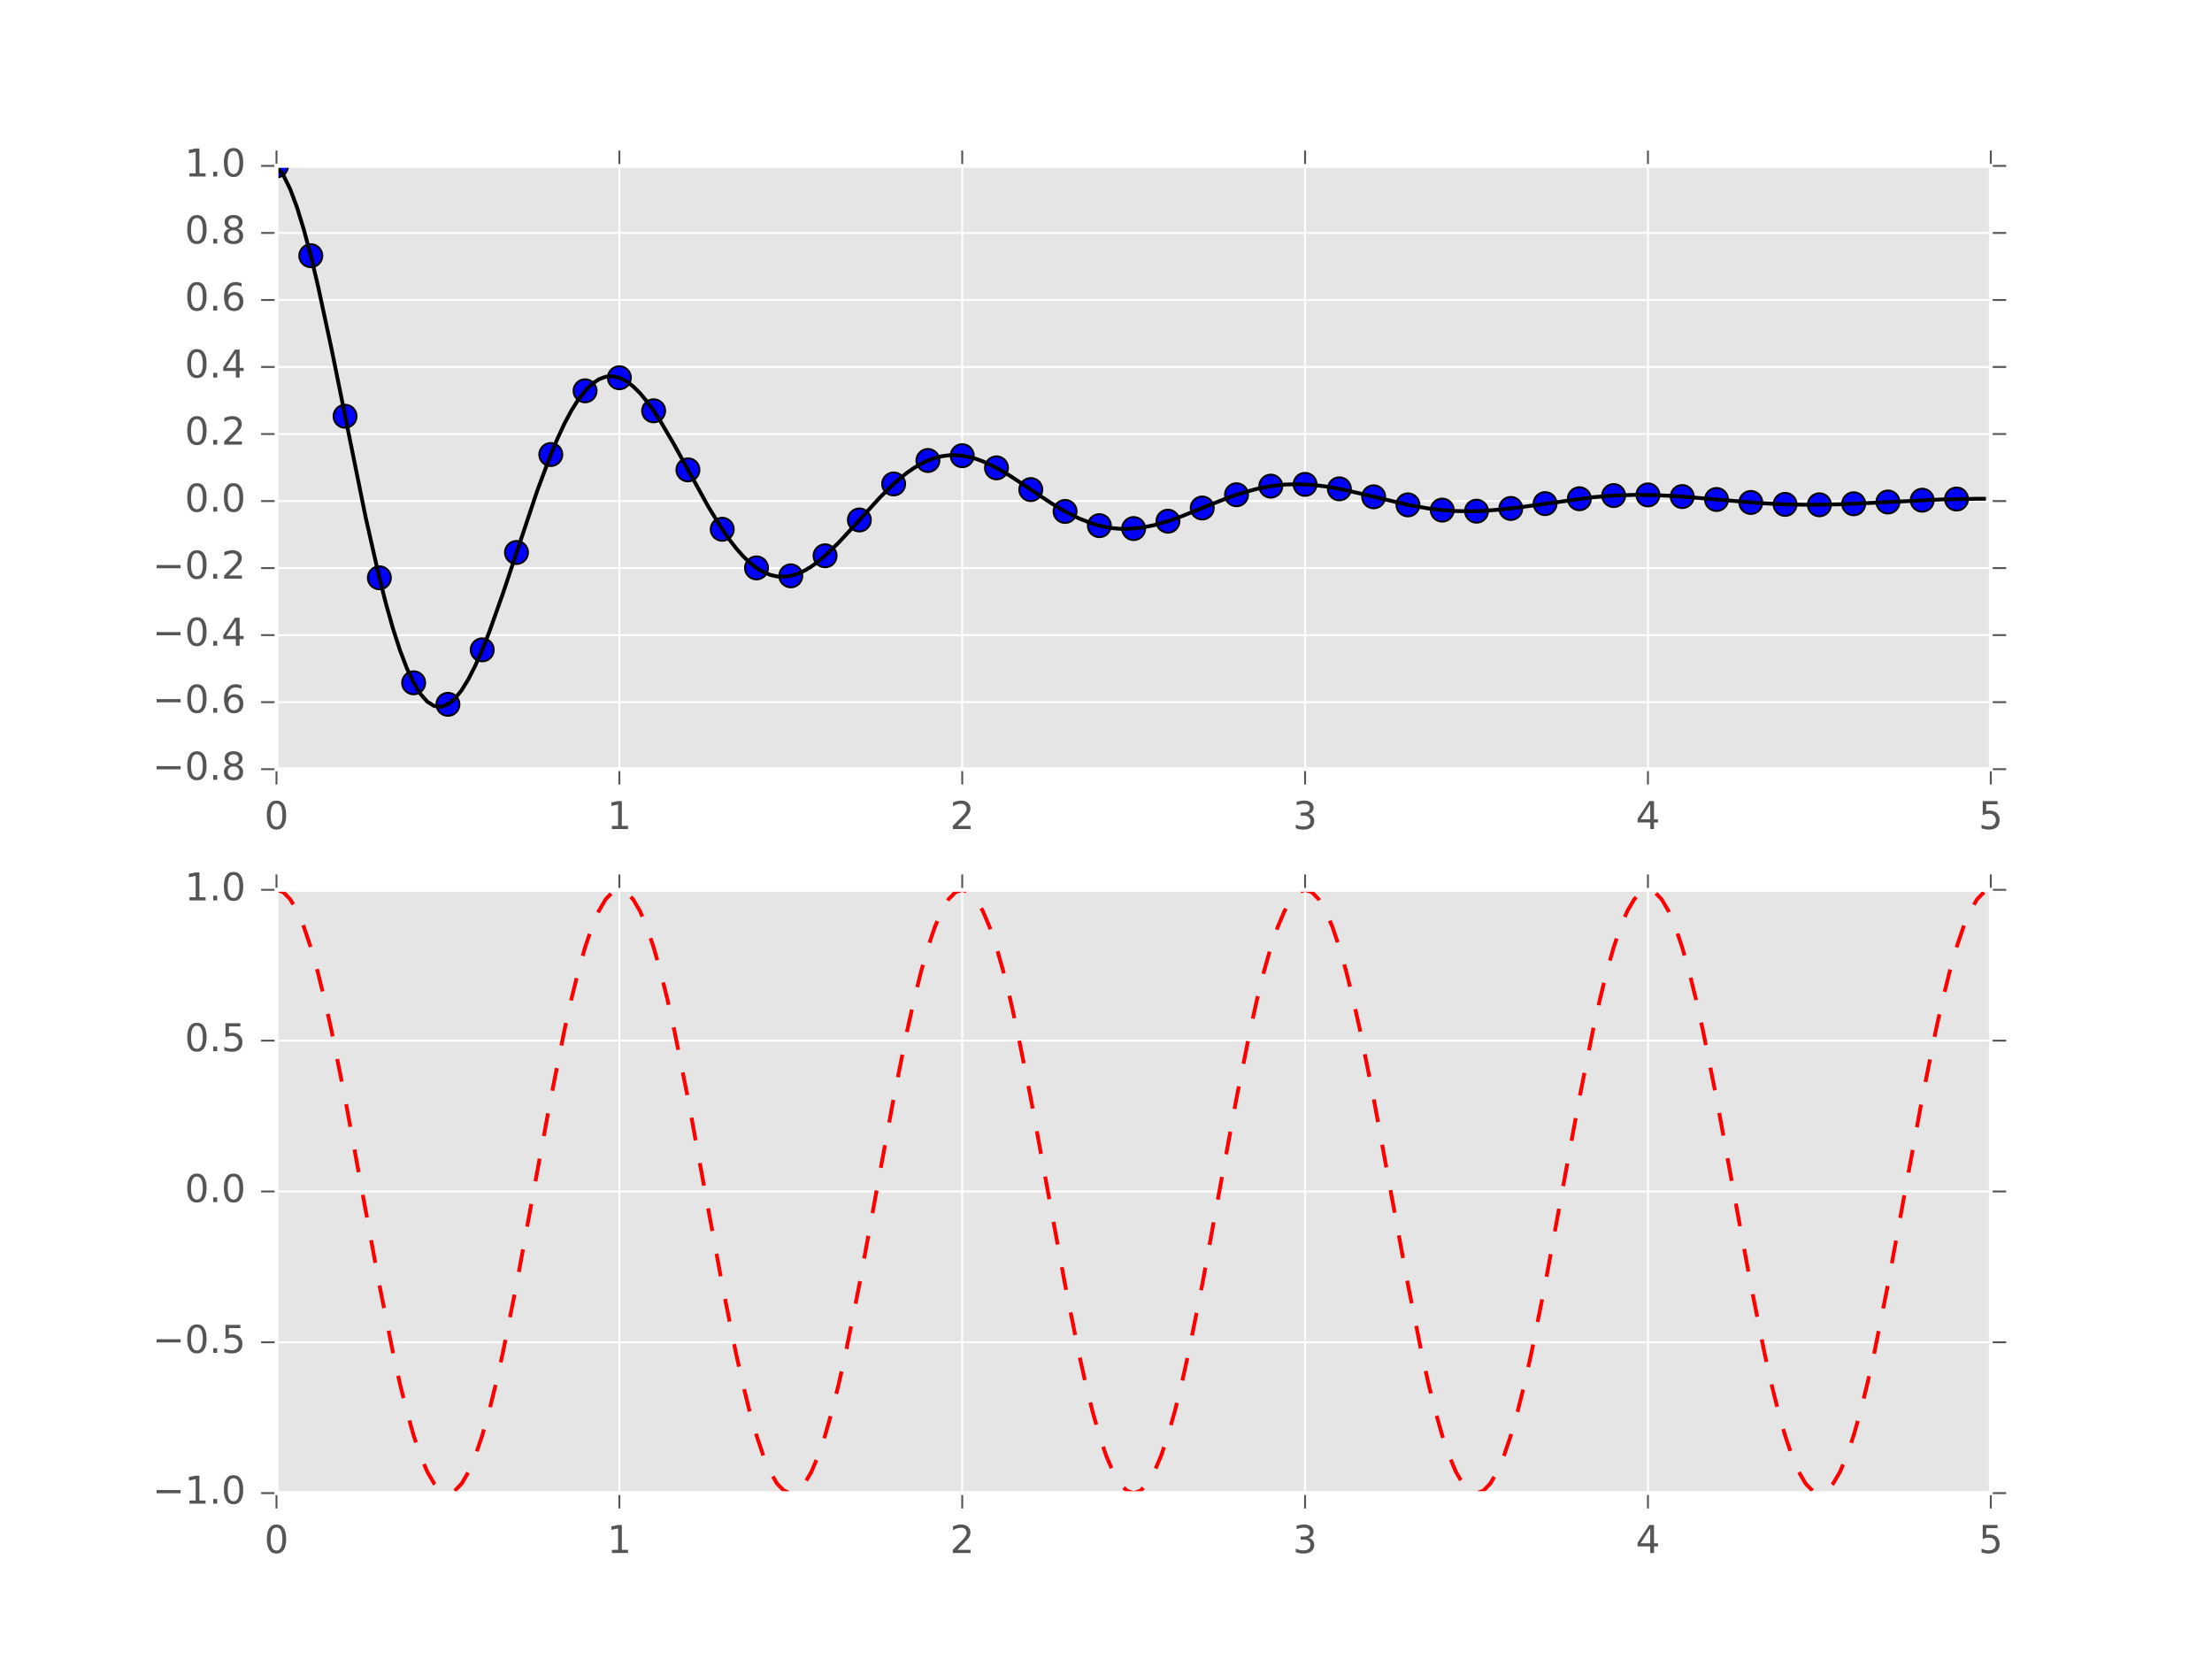 <?xml version="1.0" encoding="utf-8" standalone="no"?>
<!DOCTYPE svg PUBLIC "-//W3C//DTD SVG 1.1//EN"
  "http://www.w3.org/Graphics/SVG/1.1/DTD/svg11.dtd">
<!-- Created with matplotlib (http://matplotlib.org/) -->
<svg height="432pt" version="1.1" viewBox="0 0 576 432" width="576pt" xmlns="http://www.w3.org/2000/svg" xmlns:xlink="http://www.w3.org/1999/xlink">
 <defs>
  <style type="text/css">
*{stroke-linecap:butt;stroke-linejoin:round;stroke-miterlimit:100000;}
  </style>
 </defs>
 <g id="figure_1">
  <g id="patch_1">
   <path d="M 0 432 
L 576 432 
L 576 0 
L 0 0 
z
" style="fill:#ffffff;"/>
  </g>
  <g id="axes_1">
   <g id="patch_2">
    <path d="M 72 200.291 
L 518.4 200.291 
L 518.4 43.2 
L 72 43.2 
z
" style="fill:#e5e5e5;"/>
   </g>
   <g id="matplotlib.axis_1">
    <g id="xtick_1">
     <g id="line2d_1">
      <path clip-path="url(#p69bab437e4)" d="M 72 200.291 
L 72 43.2 
" style="fill:none;stroke:#ffffff;stroke-linecap:square;stroke-width:0.5;"/>
     </g>
     <g id="line2d_2">
      <defs>
       <path d="M 0 0 
L 0 4 
" id="m64e5030fc4" style="stroke:#555555;stroke-width:0.5;"/>
      </defs>
      <g>
       <use style="fill:#555555;stroke:#555555;stroke-width:0.5;" x="72.0" xlink:href="#m64e5030fc4" y="200.291"/>
      </g>
     </g>
     <g id="line2d_3">
      <defs>
       <path d="M 0 0 
L 0 -4 
" id="mebd5d28136" style="stroke:#555555;stroke-width:0.5;"/>
      </defs>
      <g>
       <use style="fill:#555555;stroke:#555555;stroke-width:0.5;" x="72.0" xlink:href="#mebd5d28136" y="43.2"/>
      </g>
     </g>
     <g id="text_1">
      <!-- 0 -->
      <defs>
       <path d="M 31.781 66.406 
Q 24.172 66.406 20.328 58.906 
Q 16.5 51.422 16.5 36.375 
Q 16.5 21.391 20.328 13.891 
Q 24.172 6.391 31.781 6.391 
Q 39.453 6.391 43.281 13.891 
Q 47.125 21.391 47.125 36.375 
Q 47.125 51.422 43.281 58.906 
Q 39.453 66.406 31.781 66.406 
M 31.781 74.219 
Q 44.047 74.219 50.516 64.516 
Q 56.984 54.828 56.984 36.375 
Q 56.984 17.969 50.516 8.266 
Q 44.047 -1.422 31.781 -1.422 
Q 19.531 -1.422 13.062 8.266 
Q 6.594 17.969 6.594 36.375 
Q 6.594 54.828 13.062 64.516 
Q 19.531 74.219 31.781 74.219 
" id="BitstreamVeraSans-Roman-30"/>
      </defs>
      <g style="fill:#555555;" transform="translate(68.819 215.889)scale(0.1 -0.1)">
       <use xlink:href="#BitstreamVeraSans-Roman-30"/>
      </g>
     </g>
    </g>
    <g id="xtick_2">
     <g id="line2d_4">
      <path clip-path="url(#p69bab437e4)" d="M 161.28 200.291 
L 161.28 43.2 
" style="fill:none;stroke:#ffffff;stroke-linecap:square;stroke-width:0.5;"/>
     </g>
     <g id="line2d_5">
      <g>
       <use style="fill:#555555;stroke:#555555;stroke-width:0.5;" x="161.28" xlink:href="#m64e5030fc4" y="200.291"/>
      </g>
     </g>
     <g id="line2d_6">
      <g>
       <use style="fill:#555555;stroke:#555555;stroke-width:0.5;" x="161.28" xlink:href="#mebd5d28136" y="43.2"/>
      </g>
     </g>
     <g id="text_2">
      <!-- 1 -->
      <defs>
       <path d="M 12.406 8.297 
L 28.516 8.297 
L 28.516 63.922 
L 10.984 60.406 
L 10.984 69.391 
L 28.422 72.906 
L 38.281 72.906 
L 38.281 8.297 
L 54.391 8.297 
L 54.391 0 
L 12.406 0 
z
" id="BitstreamVeraSans-Roman-31"/>
      </defs>
      <g style="fill:#555555;" transform="translate(158.099 215.889)scale(0.1 -0.1)">
       <use xlink:href="#BitstreamVeraSans-Roman-31"/>
      </g>
     </g>
    </g>
    <g id="xtick_3">
     <g id="line2d_7">
      <path clip-path="url(#p69bab437e4)" d="M 250.56 200.291 
L 250.56 43.2 
" style="fill:none;stroke:#ffffff;stroke-linecap:square;stroke-width:0.5;"/>
     </g>
     <g id="line2d_8">
      <g>
       <use style="fill:#555555;stroke:#555555;stroke-width:0.5;" x="250.56" xlink:href="#m64e5030fc4" y="200.291"/>
      </g>
     </g>
     <g id="line2d_9">
      <g>
       <use style="fill:#555555;stroke:#555555;stroke-width:0.5;" x="250.56" xlink:href="#mebd5d28136" y="43.2"/>
      </g>
     </g>
     <g id="text_3">
      <!-- 2 -->
      <defs>
       <path d="M 19.188 8.297 
L 53.609 8.297 
L 53.609 0 
L 7.328 0 
L 7.328 8.297 
Q 12.938 14.109 22.625 23.891 
Q 32.328 33.688 34.812 36.531 
Q 39.547 41.844 41.422 45.531 
Q 43.312 49.219 43.312 52.781 
Q 43.312 58.594 39.234 62.25 
Q 35.156 65.922 28.609 65.922 
Q 23.969 65.922 18.812 64.312 
Q 13.672 62.703 7.812 59.422 
L 7.812 69.391 
Q 13.766 71.781 18.938 73 
Q 24.125 74.219 28.422 74.219 
Q 39.75 74.219 46.484 68.547 
Q 53.219 62.891 53.219 53.422 
Q 53.219 48.922 51.531 44.891 
Q 49.859 40.875 45.406 35.406 
Q 44.188 33.984 37.641 27.219 
Q 31.109 20.453 19.188 8.297 
" id="BitstreamVeraSans-Roman-32"/>
      </defs>
      <g style="fill:#555555;" transform="translate(247.379 215.889)scale(0.1 -0.1)">
       <use xlink:href="#BitstreamVeraSans-Roman-32"/>
      </g>
     </g>
    </g>
    <g id="xtick_4">
     <g id="line2d_10">
      <path clip-path="url(#p69bab437e4)" d="M 339.84 200.291 
L 339.84 43.2 
" style="fill:none;stroke:#ffffff;stroke-linecap:square;stroke-width:0.5;"/>
     </g>
     <g id="line2d_11">
      <g>
       <use style="fill:#555555;stroke:#555555;stroke-width:0.5;" x="339.84" xlink:href="#m64e5030fc4" y="200.291"/>
      </g>
     </g>
     <g id="line2d_12">
      <g>
       <use style="fill:#555555;stroke:#555555;stroke-width:0.5;" x="339.84" xlink:href="#mebd5d28136" y="43.2"/>
      </g>
     </g>
     <g id="text_4">
      <!-- 3 -->
      <defs>
       <path d="M 40.578 39.312 
Q 47.656 37.797 51.625 33 
Q 55.609 28.219 55.609 21.188 
Q 55.609 10.406 48.188 4.484 
Q 40.766 -1.422 27.094 -1.422 
Q 22.516 -1.422 17.656 -0.516 
Q 12.797 0.391 7.625 2.203 
L 7.625 11.719 
Q 11.719 9.328 16.594 8.109 
Q 21.484 6.891 26.812 6.891 
Q 36.078 6.891 40.938 10.547 
Q 45.797 14.203 45.797 21.188 
Q 45.797 27.641 41.281 31.266 
Q 36.766 34.906 28.719 34.906 
L 20.219 34.906 
L 20.219 43.016 
L 29.109 43.016 
Q 36.375 43.016 40.234 45.922 
Q 44.094 48.828 44.094 54.297 
Q 44.094 59.906 40.109 62.906 
Q 36.141 65.922 28.719 65.922 
Q 24.656 65.922 20.016 65.031 
Q 15.375 64.156 9.812 62.312 
L 9.812 71.094 
Q 15.438 72.656 20.344 73.438 
Q 25.25 74.219 29.594 74.219 
Q 40.828 74.219 47.359 69.109 
Q 53.906 64.016 53.906 55.328 
Q 53.906 49.266 50.438 45.094 
Q 46.969 40.922 40.578 39.312 
" id="BitstreamVeraSans-Roman-33"/>
      </defs>
      <g style="fill:#555555;" transform="translate(336.659 215.889)scale(0.1 -0.1)">
       <use xlink:href="#BitstreamVeraSans-Roman-33"/>
      </g>
     </g>
    </g>
    <g id="xtick_5">
     <g id="line2d_13">
      <path clip-path="url(#p69bab437e4)" d="M 429.12 200.291 
L 429.12 43.2 
" style="fill:none;stroke:#ffffff;stroke-linecap:square;stroke-width:0.5;"/>
     </g>
     <g id="line2d_14">
      <g>
       <use style="fill:#555555;stroke:#555555;stroke-width:0.5;" x="429.12" xlink:href="#m64e5030fc4" y="200.291"/>
      </g>
     </g>
     <g id="line2d_15">
      <g>
       <use style="fill:#555555;stroke:#555555;stroke-width:0.5;" x="429.12" xlink:href="#mebd5d28136" y="43.2"/>
      </g>
     </g>
     <g id="text_5">
      <!-- 4 -->
      <defs>
       <path d="M 37.797 64.312 
L 12.891 25.391 
L 37.797 25.391 
z
M 35.203 72.906 
L 47.609 72.906 
L 47.609 25.391 
L 58.016 25.391 
L 58.016 17.188 
L 47.609 17.188 
L 47.609 0 
L 37.797 0 
L 37.797 17.188 
L 4.891 17.188 
L 4.891 26.703 
z
" id="BitstreamVeraSans-Roman-34"/>
      </defs>
      <g style="fill:#555555;" transform="translate(425.939 215.889)scale(0.1 -0.1)">
       <use xlink:href="#BitstreamVeraSans-Roman-34"/>
      </g>
     </g>
    </g>
    <g id="xtick_6">
     <g id="line2d_16">
      <path clip-path="url(#p69bab437e4)" d="M 518.4 200.291 
L 518.4 43.2 
" style="fill:none;stroke:#ffffff;stroke-linecap:square;stroke-width:0.5;"/>
     </g>
     <g id="line2d_17">
      <g>
       <use style="fill:#555555;stroke:#555555;stroke-width:0.5;" x="518.4" xlink:href="#m64e5030fc4" y="200.291"/>
      </g>
     </g>
     <g id="line2d_18">
      <g>
       <use style="fill:#555555;stroke:#555555;stroke-width:0.5;" x="518.4" xlink:href="#mebd5d28136" y="43.2"/>
      </g>
     </g>
     <g id="text_6">
      <!-- 5 -->
      <defs>
       <path d="M 10.797 72.906 
L 49.516 72.906 
L 49.516 64.594 
L 19.828 64.594 
L 19.828 46.734 
Q 21.969 47.469 24.109 47.828 
Q 26.266 48.188 28.422 48.188 
Q 40.625 48.188 47.75 41.5 
Q 54.891 34.812 54.891 23.391 
Q 54.891 11.625 47.562 5.094 
Q 40.234 -1.422 26.906 -1.422 
Q 22.312 -1.422 17.547 -0.641 
Q 12.797 0.141 7.719 1.703 
L 7.719 11.625 
Q 12.109 9.234 16.797 8.062 
Q 21.484 6.891 26.703 6.891 
Q 35.156 6.891 40.078 11.328 
Q 45.016 15.766 45.016 23.391 
Q 45.016 31 40.078 35.438 
Q 35.156 39.891 26.703 39.891 
Q 22.75 39.891 18.812 39.016 
Q 14.891 38.141 10.797 36.281 
z
" id="BitstreamVeraSans-Roman-35"/>
      </defs>
      <g style="fill:#555555;" transform="translate(515.219 215.889)scale(0.1 -0.1)">
       <use xlink:href="#BitstreamVeraSans-Roman-35"/>
      </g>
     </g>
    </g>
   </g>
   <g id="matplotlib.axis_2">
    <g id="ytick_1">
     <g id="line2d_19">
      <path clip-path="url(#p69bab437e4)" d="M 72 200.291 
L 518.4 200.291 
" style="fill:none;stroke:#ffffff;stroke-linecap:square;stroke-width:0.5;"/>
     </g>
     <g id="line2d_20">
      <defs>
       <path d="M 0 0 
L -4 0 
" id="m4b86404989" style="stroke:#555555;stroke-width:0.5;"/>
      </defs>
      <g>
       <use style="fill:#555555;stroke:#555555;stroke-width:0.5;" x="72.0" xlink:href="#m4b86404989" y="200.291"/>
      </g>
     </g>
     <g id="line2d_21">
      <defs>
       <path d="M 0 0 
L 4 0 
" id="md481d8d269" style="stroke:#555555;stroke-width:0.5;"/>
      </defs>
      <g>
       <use style="fill:#555555;stroke:#555555;stroke-width:0.5;" x="518.4" xlink:href="#md481d8d269" y="200.291"/>
      </g>
     </g>
     <g id="text_7">
      <!-- −0.8 -->
      <defs>
       <path d="M 10.688 12.406 
L 21 12.406 
L 21 0 
L 10.688 0 
z
" id="BitstreamVeraSans-Roman-2e"/>
       <path d="M 10.594 35.5 
L 73.188 35.5 
L 73.188 27.203 
L 10.594 27.203 
z
" id="BitstreamVeraSans-Roman-2212"/>
       <path d="M 31.781 34.625 
Q 24.75 34.625 20.719 30.859 
Q 16.703 27.094 16.703 20.516 
Q 16.703 13.922 20.719 10.156 
Q 24.75 6.391 31.781 6.391 
Q 38.812 6.391 42.859 10.172 
Q 46.922 13.969 46.922 20.516 
Q 46.922 27.094 42.891 30.859 
Q 38.875 34.625 31.781 34.625 
M 21.922 38.812 
Q 15.578 40.375 12.031 44.719 
Q 8.5 49.078 8.5 55.328 
Q 8.5 64.062 14.719 69.141 
Q 20.953 74.219 31.781 74.219 
Q 42.672 74.219 48.875 69.141 
Q 55.078 64.062 55.078 55.328 
Q 55.078 49.078 51.531 44.719 
Q 48 40.375 41.703 38.812 
Q 48.828 37.156 52.797 32.312 
Q 56.781 27.484 56.781 20.516 
Q 56.781 9.906 50.312 4.234 
Q 43.844 -1.422 31.781 -1.422 
Q 19.734 -1.422 13.25 4.234 
Q 6.781 9.906 6.781 20.516 
Q 6.781 27.484 10.781 32.312 
Q 14.797 37.156 21.922 38.812 
M 18.312 54.391 
Q 18.312 48.734 21.844 45.562 
Q 25.391 42.391 31.781 42.391 
Q 38.141 42.391 41.719 45.562 
Q 45.312 48.734 45.312 54.391 
Q 45.312 60.062 41.719 63.234 
Q 38.141 66.406 31.781 66.406 
Q 25.391 66.406 21.844 63.234 
Q 18.312 60.062 18.312 54.391 
" id="BitstreamVeraSans-Roman-38"/>
      </defs>
      <g style="fill:#555555;" transform="translate(39.717 203.05)scale(0.1 -0.1)">
       <use xlink:href="#BitstreamVeraSans-Roman-2212"/>
       <use x="83.789" xlink:href="#BitstreamVeraSans-Roman-30"/>
       <use x="147.412" xlink:href="#BitstreamVeraSans-Roman-2e"/>
       <use x="179.199" xlink:href="#BitstreamVeraSans-Roman-38"/>
      </g>
     </g>
    </g>
    <g id="ytick_2">
     <g id="line2d_22">
      <path clip-path="url(#p69bab437e4)" d="M 72 182.836 
L 518.4 182.836 
" style="fill:none;stroke:#ffffff;stroke-linecap:square;stroke-width:0.5;"/>
     </g>
     <g id="line2d_23">
      <g>
       <use style="fill:#555555;stroke:#555555;stroke-width:0.5;" x="72.0" xlink:href="#m4b86404989" y="182.836"/>
      </g>
     </g>
     <g id="line2d_24">
      <g>
       <use style="fill:#555555;stroke:#555555;stroke-width:0.5;" x="518.4" xlink:href="#md481d8d269" y="182.836"/>
      </g>
     </g>
     <g id="text_8">
      <!-- −0.6 -->
      <defs>
       <path d="M 33.016 40.375 
Q 26.375 40.375 22.484 35.828 
Q 18.609 31.297 18.609 23.391 
Q 18.609 15.531 22.484 10.953 
Q 26.375 6.391 33.016 6.391 
Q 39.656 6.391 43.531 10.953 
Q 47.406 15.531 47.406 23.391 
Q 47.406 31.297 43.531 35.828 
Q 39.656 40.375 33.016 40.375 
M 52.594 71.297 
L 52.594 62.312 
Q 48.875 64.062 45.094 64.984 
Q 41.312 65.922 37.594 65.922 
Q 27.828 65.922 22.672 59.328 
Q 17.531 52.734 16.797 39.406 
Q 19.672 43.656 24.016 45.922 
Q 28.375 48.188 33.594 48.188 
Q 44.578 48.188 50.953 41.516 
Q 57.328 34.859 57.328 23.391 
Q 57.328 12.156 50.688 5.359 
Q 44.047 -1.422 33.016 -1.422 
Q 20.359 -1.422 13.672 8.266 
Q 6.984 17.969 6.984 36.375 
Q 6.984 53.656 15.188 63.938 
Q 23.391 74.219 37.203 74.219 
Q 40.922 74.219 44.703 73.484 
Q 48.484 72.75 52.594 71.297 
" id="BitstreamVeraSans-Roman-36"/>
      </defs>
      <g style="fill:#555555;" transform="translate(39.717 185.596)scale(0.1 -0.1)">
       <use xlink:href="#BitstreamVeraSans-Roman-2212"/>
       <use x="83.789" xlink:href="#BitstreamVeraSans-Roman-30"/>
       <use x="147.412" xlink:href="#BitstreamVeraSans-Roman-2e"/>
       <use x="179.199" xlink:href="#BitstreamVeraSans-Roman-36"/>
      </g>
     </g>
    </g>
    <g id="ytick_3">
     <g id="line2d_25">
      <path clip-path="url(#p69bab437e4)" d="M 72 165.382 
L 518.4 165.382 
" style="fill:none;stroke:#ffffff;stroke-linecap:square;stroke-width:0.5;"/>
     </g>
     <g id="line2d_26">
      <g>
       <use style="fill:#555555;stroke:#555555;stroke-width:0.5;" x="72.0" xlink:href="#m4b86404989" y="165.382"/>
      </g>
     </g>
     <g id="line2d_27">
      <g>
       <use style="fill:#555555;stroke:#555555;stroke-width:0.5;" x="518.4" xlink:href="#md481d8d269" y="165.382"/>
      </g>
     </g>
     <g id="text_9">
      <!-- −0.4 -->
      <g style="fill:#555555;" transform="translate(39.717 168.141)scale(0.1 -0.1)">
       <use xlink:href="#BitstreamVeraSans-Roman-2212"/>
       <use x="83.789" xlink:href="#BitstreamVeraSans-Roman-30"/>
       <use x="147.412" xlink:href="#BitstreamVeraSans-Roman-2e"/>
       <use x="179.199" xlink:href="#BitstreamVeraSans-Roman-34"/>
      </g>
     </g>
    </g>
    <g id="ytick_4">
     <g id="line2d_28">
      <path clip-path="url(#p69bab437e4)" d="M 72 147.927 
L 518.4 147.927 
" style="fill:none;stroke:#ffffff;stroke-linecap:square;stroke-width:0.5;"/>
     </g>
     <g id="line2d_29">
      <g>
       <use style="fill:#555555;stroke:#555555;stroke-width:0.5;" x="72.0" xlink:href="#m4b86404989" y="147.927"/>
      </g>
     </g>
     <g id="line2d_30">
      <g>
       <use style="fill:#555555;stroke:#555555;stroke-width:0.5;" x="518.4" xlink:href="#md481d8d269" y="147.927"/>
      </g>
     </g>
     <g id="text_10">
      <!-- −0.2 -->
      <g style="fill:#555555;" transform="translate(39.717 150.687)scale(0.1 -0.1)">
       <use xlink:href="#BitstreamVeraSans-Roman-2212"/>
       <use x="83.789" xlink:href="#BitstreamVeraSans-Roman-30"/>
       <use x="147.412" xlink:href="#BitstreamVeraSans-Roman-2e"/>
       <use x="179.199" xlink:href="#BitstreamVeraSans-Roman-32"/>
      </g>
     </g>
    </g>
    <g id="ytick_5">
     <g id="line2d_31">
      <path clip-path="url(#p69bab437e4)" d="M 72 130.473 
L 518.4 130.473 
" style="fill:none;stroke:#ffffff;stroke-linecap:square;stroke-width:0.5;"/>
     </g>
     <g id="line2d_32">
      <g>
       <use style="fill:#555555;stroke:#555555;stroke-width:0.5;" x="72.0" xlink:href="#m4b86404989" y="130.473"/>
      </g>
     </g>
     <g id="line2d_33">
      <g>
       <use style="fill:#555555;stroke:#555555;stroke-width:0.5;" x="518.4" xlink:href="#md481d8d269" y="130.473"/>
      </g>
     </g>
     <g id="text_11">
      <!-- 0.0 -->
      <g style="fill:#555555;" transform="translate(48.097 133.232)scale(0.1 -0.1)">
       <use xlink:href="#BitstreamVeraSans-Roman-30"/>
       <use x="63.623" xlink:href="#BitstreamVeraSans-Roman-2e"/>
       <use x="95.41" xlink:href="#BitstreamVeraSans-Roman-30"/>
      </g>
     </g>
    </g>
    <g id="ytick_6">
     <g id="line2d_34">
      <path clip-path="url(#p69bab437e4)" d="M 72 113.018 
L 518.4 113.018 
" style="fill:none;stroke:#ffffff;stroke-linecap:square;stroke-width:0.5;"/>
     </g>
     <g id="line2d_35">
      <g>
       <use style="fill:#555555;stroke:#555555;stroke-width:0.5;" x="72.0" xlink:href="#m4b86404989" y="113.018"/>
      </g>
     </g>
     <g id="line2d_36">
      <g>
       <use style="fill:#555555;stroke:#555555;stroke-width:0.5;" x="518.4" xlink:href="#md481d8d269" y="113.018"/>
      </g>
     </g>
     <g id="text_12">
      <!-- 0.2 -->
      <g style="fill:#555555;" transform="translate(48.097 115.778)scale(0.1 -0.1)">
       <use xlink:href="#BitstreamVeraSans-Roman-30"/>
       <use x="63.623" xlink:href="#BitstreamVeraSans-Roman-2e"/>
       <use x="95.41" xlink:href="#BitstreamVeraSans-Roman-32"/>
      </g>
     </g>
    </g>
    <g id="ytick_7">
     <g id="line2d_37">
      <path clip-path="url(#p69bab437e4)" d="M 72 95.564 
L 518.4 95.564 
" style="fill:none;stroke:#ffffff;stroke-linecap:square;stroke-width:0.5;"/>
     </g>
     <g id="line2d_38">
      <g>
       <use style="fill:#555555;stroke:#555555;stroke-width:0.5;" x="72.0" xlink:href="#m4b86404989" y="95.564"/>
      </g>
     </g>
     <g id="line2d_39">
      <g>
       <use style="fill:#555555;stroke:#555555;stroke-width:0.5;" x="518.4" xlink:href="#md481d8d269" y="95.564"/>
      </g>
     </g>
     <g id="text_13">
      <!-- 0.4 -->
      <g style="fill:#555555;" transform="translate(48.097 98.323)scale(0.1 -0.1)">
       <use xlink:href="#BitstreamVeraSans-Roman-30"/>
       <use x="63.623" xlink:href="#BitstreamVeraSans-Roman-2e"/>
       <use x="95.41" xlink:href="#BitstreamVeraSans-Roman-34"/>
      </g>
     </g>
    </g>
    <g id="ytick_8">
     <g id="line2d_40">
      <path clip-path="url(#p69bab437e4)" d="M 72 78.109 
L 518.4 78.109 
" style="fill:none;stroke:#ffffff;stroke-linecap:square;stroke-width:0.5;"/>
     </g>
     <g id="line2d_41">
      <g>
       <use style="fill:#555555;stroke:#555555;stroke-width:0.5;" x="72.0" xlink:href="#m4b86404989" y="78.109"/>
      </g>
     </g>
     <g id="line2d_42">
      <g>
       <use style="fill:#555555;stroke:#555555;stroke-width:0.5;" x="518.4" xlink:href="#md481d8d269" y="78.109"/>
      </g>
     </g>
     <g id="text_14">
      <!-- 0.6 -->
      <g style="fill:#555555;" transform="translate(48.097 80.868)scale(0.1 -0.1)">
       <use xlink:href="#BitstreamVeraSans-Roman-30"/>
       <use x="63.623" xlink:href="#BitstreamVeraSans-Roman-2e"/>
       <use x="95.41" xlink:href="#BitstreamVeraSans-Roman-36"/>
      </g>
     </g>
    </g>
    <g id="ytick_9">
     <g id="line2d_43">
      <path clip-path="url(#p69bab437e4)" d="M 72 60.655 
L 518.4 60.655 
" style="fill:none;stroke:#ffffff;stroke-linecap:square;stroke-width:0.5;"/>
     </g>
     <g id="line2d_44">
      <g>
       <use style="fill:#555555;stroke:#555555;stroke-width:0.5;" x="72.0" xlink:href="#m4b86404989" y="60.655"/>
      </g>
     </g>
     <g id="line2d_45">
      <g>
       <use style="fill:#555555;stroke:#555555;stroke-width:0.5;" x="518.4" xlink:href="#md481d8d269" y="60.655"/>
      </g>
     </g>
     <g id="text_15">
      <!-- 0.8 -->
      <g style="fill:#555555;" transform="translate(48.097 63.414)scale(0.1 -0.1)">
       <use xlink:href="#BitstreamVeraSans-Roman-30"/>
       <use x="63.623" xlink:href="#BitstreamVeraSans-Roman-2e"/>
       <use x="95.41" xlink:href="#BitstreamVeraSans-Roman-38"/>
      </g>
     </g>
    </g>
    <g id="ytick_10">
     <g id="line2d_46">
      <path clip-path="url(#p69bab437e4)" d="M 72 43.2 
L 518.4 43.2 
" style="fill:none;stroke:#ffffff;stroke-linecap:square;stroke-width:0.5;"/>
     </g>
     <g id="line2d_47">
      <g>
       <use style="fill:#555555;stroke:#555555;stroke-width:0.5;" x="72.0" xlink:href="#m4b86404989" y="43.2"/>
      </g>
     </g>
     <g id="line2d_48">
      <g>
       <use style="fill:#555555;stroke:#555555;stroke-width:0.5;" x="518.4" xlink:href="#md481d8d269" y="43.2"/>
      </g>
     </g>
     <g id="text_16">
      <!-- 1.0 -->
      <g style="fill:#555555;" transform="translate(48.097 45.959)scale(0.1 -0.1)">
       <use xlink:href="#BitstreamVeraSans-Roman-31"/>
       <use x="63.623" xlink:href="#BitstreamVeraSans-Roman-2e"/>
       <use x="95.41" xlink:href="#BitstreamVeraSans-Roman-30"/>
      </g>
     </g>
    </g>
   </g>
   <g id="line2d_49">
    <defs>
     <path d="M 0 3 
C 0.796 3 1.559 2.684 2.121 2.121 
C 2.684 1.559 3 0.796 3 0 
C 3 -0.796 2.684 -1.559 2.121 -2.121 
C 1.559 -2.684 0.796 -3 0 -3 
C -0.796 -3 -1.559 -2.684 -2.121 -2.121 
C -2.684 -1.559 -3 -0.796 -3 0 
C -3 0.796 -2.684 1.559 -2.121 2.121 
C -1.559 2.684 -0.796 3 0 3 
z
" id="m7452deabfc" style="stroke:#000000;stroke-width:0.5;"/>
    </defs>
    <g clip-path="url(#p69bab437e4)">
     <use style="fill:#0000ff;stroke:#000000;stroke-width:0.5;" x="72.0" xlink:href="#m7452deabfc" y="43.2"/>
     <use style="fill:#0000ff;stroke:#000000;stroke-width:0.5;" x="80.928" xlink:href="#m7452deabfc" y="66.587"/>
     <use style="fill:#0000ff;stroke:#000000;stroke-width:0.5;" x="89.856" xlink:href="#m7452deabfc" y="108.393"/>
     <use style="fill:#0000ff;stroke:#000000;stroke-width:0.5;" x="98.784" xlink:href="#m7452deabfc" y="150.452"/>
     <use style="fill:#0000ff;stroke:#000000;stroke-width:0.5;" x="107.712" xlink:href="#m7452deabfc" y="177.801"/>
     <use style="fill:#0000ff;stroke:#000000;stroke-width:0.5;" x="116.64" xlink:href="#m7452deabfc" y="183.406"/>
     <use style="fill:#0000ff;stroke:#000000;stroke-width:0.5;" x="125.568" xlink:href="#m7452deabfc" y="169.222"/>
     <use style="fill:#0000ff;stroke:#000000;stroke-width:0.5;" x="134.496" xlink:href="#m7452deabfc" y="143.865"/>
     <use style="fill:#0000ff;stroke:#000000;stroke-width:0.5;" x="143.424" xlink:href="#m7452deabfc" y="118.355"/>
     <use style="fill:#0000ff;stroke:#000000;stroke-width:0.5;" x="152.352" xlink:href="#m7452deabfc" y="101.767"/>
     <use style="fill:#0000ff;stroke:#000000;stroke-width:0.5;" x="161.28" xlink:href="#m7452deabfc" y="98.367"/>
     <use style="fill:#0000ff;stroke:#000000;stroke-width:0.5;" x="170.208" xlink:href="#m7452deabfc" y="106.97"/>
     <use style="fill:#0000ff;stroke:#000000;stroke-width:0.5;" x="179.136" xlink:href="#m7452deabfc" y="122.35"/>
     <use style="fill:#0000ff;stroke:#000000;stroke-width:0.5;" x="188.064" xlink:href="#m7452deabfc" y="137.823"/>
     <use style="fill:#0000ff;stroke:#000000;stroke-width:0.5;" x="196.992" xlink:href="#m7452deabfc" y="147.884"/>
     <use style="fill:#0000ff;stroke:#000000;stroke-width:0.5;" x="205.92" xlink:href="#m7452deabfc" y="149.946"/>
     <use style="fill:#0000ff;stroke:#000000;stroke-width:0.5;" x="214.848" xlink:href="#m7452deabfc" y="144.728"/>
     <use style="fill:#0000ff;stroke:#000000;stroke-width:0.5;" x="223.776" xlink:href="#m7452deabfc" y="135.399"/>
     <use style="fill:#0000ff;stroke:#000000;stroke-width:0.5;" x="232.704" xlink:href="#m7452deabfc" y="126.015"/>
     <use style="fill:#0000ff;stroke:#000000;stroke-width:0.5;" x="241.632" xlink:href="#m7452deabfc" y="119.912"/>
     <use style="fill:#0000ff;stroke:#000000;stroke-width:0.5;" x="250.56" xlink:href="#m7452deabfc" y="118.662"/>
     <use style="fill:#0000ff;stroke:#000000;stroke-width:0.5;" x="259.488" xlink:href="#m7452deabfc" y="121.827"/>
     <use style="fill:#0000ff;stroke:#000000;stroke-width:0.5;" x="268.416" xlink:href="#m7452deabfc" y="127.485"/>
     <use style="fill:#0000ff;stroke:#000000;stroke-width:0.5;" x="277.344" xlink:href="#m7452deabfc" y="133.177"/>
     <use style="fill:#0000ff;stroke:#000000;stroke-width:0.5;" x="286.272" xlink:href="#m7452deabfc" y="136.878"/>
     <use style="fill:#0000ff;stroke:#000000;stroke-width:0.5;" x="295.2" xlink:href="#m7452deabfc" y="137.637"/>
     <use style="fill:#0000ff;stroke:#000000;stroke-width:0.5;" x="304.128" xlink:href="#m7452deabfc" y="135.717"/>
     <use style="fill:#0000ff;stroke:#000000;stroke-width:0.5;" x="313.056" xlink:href="#m7452deabfc" y="132.285"/>
     <use style="fill:#0000ff;stroke:#000000;stroke-width:0.5;" x="321.984" xlink:href="#m7452deabfc" y="128.833"/>
     <use style="fill:#0000ff;stroke:#000000;stroke-width:0.5;" x="330.912" xlink:href="#m7452deabfc" y="126.588"/>
     <use style="fill:#0000ff;stroke:#000000;stroke-width:0.5;" x="339.84" xlink:href="#m7452deabfc" y="126.128"/>
     <use style="fill:#0000ff;stroke:#000000;stroke-width:0.5;" x="348.768" xlink:href="#m7452deabfc" y="127.292"/>
     <use style="fill:#0000ff;stroke:#000000;stroke-width:0.5;" x="357.696" xlink:href="#m7452deabfc" y="129.373"/>
     <use style="fill:#0000ff;stroke:#000000;stroke-width:0.5;" x="366.624" xlink:href="#m7452deabfc" y="131.467"/>
     <use style="fill:#0000ff;stroke:#000000;stroke-width:0.5;" x="375.552" xlink:href="#m7452deabfc" y="132.829"/>
     <use style="fill:#0000ff;stroke:#000000;stroke-width:0.5;" x="384.48" xlink:href="#m7452deabfc" y="133.108"/>
     <use style="fill:#0000ff;stroke:#000000;stroke-width:0.5;" x="393.408" xlink:href="#m7452deabfc" y="132.402"/>
     <use style="fill:#0000ff;stroke:#000000;stroke-width:0.5;" x="402.336" xlink:href="#m7452deabfc" y="131.139"/>
     <use style="fill:#0000ff;stroke:#000000;stroke-width:0.5;" x="411.264" xlink:href="#m7452deabfc" y="129.869"/>
     <use style="fill:#0000ff;stroke:#000000;stroke-width:0.5;" x="420.192" xlink:href="#m7452deabfc" y="129.044"/>
     <use style="fill:#0000ff;stroke:#000000;stroke-width:0.5;" x="429.12" xlink:href="#m7452deabfc" y="128.874"/>
     <use style="fill:#0000ff;stroke:#000000;stroke-width:0.5;" x="438.048" xlink:href="#m7452deabfc" y="129.303"/>
     <use style="fill:#0000ff;stroke:#000000;stroke-width:0.5;" x="446.976" xlink:href="#m7452deabfc" y="130.068"/>
     <use style="fill:#0000ff;stroke:#000000;stroke-width:0.5;" x="455.904" xlink:href="#m7452deabfc" y="130.839"/>
     <use style="fill:#0000ff;stroke:#000000;stroke-width:0.5;" x="464.832" xlink:href="#m7452deabfc" y="131.34"/>
     <use style="fill:#0000ff;stroke:#000000;stroke-width:0.5;" x="473.76" xlink:href="#m7452deabfc" y="131.442"/>
     <use style="fill:#0000ff;stroke:#000000;stroke-width:0.5;" x="482.688" xlink:href="#m7452deabfc" y="131.182"/>
     <use style="fill:#0000ff;stroke:#000000;stroke-width:0.5;" x="491.616" xlink:href="#m7452deabfc" y="130.718"/>
     <use style="fill:#0000ff;stroke:#000000;stroke-width:0.5;" x="500.544" xlink:href="#m7452deabfc" y="130.251"/>
     <use style="fill:#0000ff;stroke:#000000;stroke-width:0.5;" x="509.472" xlink:href="#m7452deabfc" y="129.947"/>
    </g>
   </g>
   <g id="line2d_50">
    <path clip-path="url(#p69bab437e4)" d="M 72 43.2 
L 73.786 45.603 
L 75.571 49.256 
L 77.357 54.054 
L 79.142 59.875 
L 80.928 66.587 
L 82.714 74.048 
L 86.285 90.624 
L 95.213 134.698 
L 98.784 150.452 
L 100.57 157.456 
L 102.355 163.757 
L 104.141 169.284 
L 105.926 173.979 
L 107.712 177.801 
L 109.498 180.722 
L 111.283 182.733 
L 113.069 183.836 
L 114.854 184.05 
L 116.64 183.406 
L 118.426 181.949 
L 120.211 179.733 
L 121.997 176.823 
L 123.782 173.292 
L 125.568 169.222 
L 127.354 164.696 
L 130.925 154.642 
L 139.853 127.91 
L 143.424 118.355 
L 145.21 114.107 
L 146.995 110.285 
L 148.781 106.932 
L 150.566 104.085 
L 152.352 101.767 
L 154.138 99.995 
L 155.923 98.776 
L 157.709 98.106 
L 159.494 97.977 
L 161.28 98.367 
L 163.066 99.251 
L 164.851 100.595 
L 166.637 102.36 
L 168.422 104.501 
L 170.208 106.97 
L 171.994 109.715 
L 175.565 115.813 
L 184.493 132.027 
L 188.064 137.823 
L 189.85 140.399 
L 191.635 142.717 
L 193.421 144.751 
L 195.206 146.478 
L 196.992 147.884 
L 198.778 148.958 
L 200.563 149.698 
L 202.349 150.104 
L 204.134 150.183 
L 205.92 149.946 
L 207.706 149.41 
L 209.491 148.595 
L 211.277 147.524 
L 213.062 146.225 
L 214.848 144.728 
L 218.419 141.264 
L 221.99 137.398 
L 229.133 129.53 
L 232.704 126.015 
L 234.49 124.452 
L 236.275 123.046 
L 238.061 121.813 
L 239.846 120.765 
L 241.632 119.912 
L 243.418 119.261 
L 245.203 118.812 
L 246.989 118.566 
L 248.774 118.518 
L 250.56 118.662 
L 252.346 118.987 
L 254.131 119.481 
L 255.917 120.131 
L 259.488 121.827 
L 263.059 123.928 
L 268.416 127.485 
L 273.773 131.045 
L 277.344 133.177 
L 280.915 134.977 
L 284.486 136.361 
L 286.272 136.878 
L 288.058 137.273 
L 289.843 137.545 
L 291.629 137.695 
L 293.414 137.724 
L 296.986 137.439 
L 300.557 136.746 
L 304.128 135.717 
L 307.699 134.443 
L 314.842 131.55 
L 320.198 129.458 
L 323.77 128.258 
L 327.341 127.287 
L 330.912 126.588 
L 334.483 126.183 
L 338.054 126.075 
L 341.626 126.247 
L 345.197 126.668 
L 348.768 127.292 
L 354.125 128.489 
L 366.624 131.467 
L 371.981 132.405 
L 375.552 132.829 
L 379.123 133.075 
L 382.694 133.14 
L 386.266 133.036 
L 391.622 132.605 
L 396.979 131.933 
L 414.835 129.468 
L 420.192 129.044 
L 425.549 128.861 
L 430.906 128.918 
L 436.262 129.18 
L 445.19 129.904 
L 457.69 130.967 
L 464.832 131.34 
L 471.974 131.454 
L 479.117 131.322 
L 488.045 130.915 
L 505.901 130.042 
L 514.829 129.88 
L 516.614 129.878 
L 516.614 129.878 
" style="fill:none;stroke:#000000;stroke-linecap:square;"/>
   </g>
   <g id="patch_3">
    <path d="M 72 43.2 
L 518.4 43.2 
" style="fill:none;stroke:#ffffff;stroke-linecap:square;stroke-linejoin:miter;"/>
   </g>
   <g id="patch_4">
    <path d="M 518.4 200.291 
L 518.4 43.2 
" style="fill:none;stroke:#ffffff;stroke-linecap:square;stroke-linejoin:miter;"/>
   </g>
   <g id="patch_5">
    <path d="M 72 200.291 
L 72 43.2 
" style="fill:none;stroke:#ffffff;stroke-linecap:square;stroke-linejoin:miter;"/>
   </g>
   <g id="patch_6">
    <path d="M 72 200.291 
L 518.4 200.291 
" style="fill:none;stroke:#ffffff;stroke-linecap:square;stroke-linejoin:miter;"/>
   </g>
  </g>
  <g id="axes_2">
   <g id="patch_7">
    <path d="M 72 388.8 
L 518.4 388.8 
L 518.4 231.709 
L 72 231.709 
z
" style="fill:#e5e5e5;"/>
   </g>
   <g id="matplotlib.axis_3">
    <g id="xtick_7">
     <g id="line2d_51">
      <path clip-path="url(#pa91fa26051)" d="M 72 388.8 
L 72 231.709 
" style="fill:none;stroke:#ffffff;stroke-linecap:square;stroke-width:0.5;"/>
     </g>
     <g id="line2d_52">
      <g>
       <use style="fill:#555555;stroke:#555555;stroke-width:0.5;" x="72.0" xlink:href="#m64e5030fc4" y="388.8"/>
      </g>
     </g>
     <g id="line2d_53">
      <g>
       <use style="fill:#555555;stroke:#555555;stroke-width:0.5;" x="72.0" xlink:href="#mebd5d28136" y="231.709"/>
      </g>
     </g>
     <g id="text_17">
      <!-- 0 -->
      <g style="fill:#555555;" transform="translate(68.819 404.398)scale(0.1 -0.1)">
       <use xlink:href="#BitstreamVeraSans-Roman-30"/>
      </g>
     </g>
    </g>
    <g id="xtick_8">
     <g id="line2d_54">
      <path clip-path="url(#pa91fa26051)" d="M 161.28 388.8 
L 161.28 231.709 
" style="fill:none;stroke:#ffffff;stroke-linecap:square;stroke-width:0.5;"/>
     </g>
     <g id="line2d_55">
      <g>
       <use style="fill:#555555;stroke:#555555;stroke-width:0.5;" x="161.28" xlink:href="#m64e5030fc4" y="388.8"/>
      </g>
     </g>
     <g id="line2d_56">
      <g>
       <use style="fill:#555555;stroke:#555555;stroke-width:0.5;" x="161.28" xlink:href="#mebd5d28136" y="231.709"/>
      </g>
     </g>
     <g id="text_18">
      <!-- 1 -->
      <g style="fill:#555555;" transform="translate(158.099 404.398)scale(0.1 -0.1)">
       <use xlink:href="#BitstreamVeraSans-Roman-31"/>
      </g>
     </g>
    </g>
    <g id="xtick_9">
     <g id="line2d_57">
      <path clip-path="url(#pa91fa26051)" d="M 250.56 388.8 
L 250.56 231.709 
" style="fill:none;stroke:#ffffff;stroke-linecap:square;stroke-width:0.5;"/>
     </g>
     <g id="line2d_58">
      <g>
       <use style="fill:#555555;stroke:#555555;stroke-width:0.5;" x="250.56" xlink:href="#m64e5030fc4" y="388.8"/>
      </g>
     </g>
     <g id="line2d_59">
      <g>
       <use style="fill:#555555;stroke:#555555;stroke-width:0.5;" x="250.56" xlink:href="#mebd5d28136" y="231.709"/>
      </g>
     </g>
     <g id="text_19">
      <!-- 2 -->
      <g style="fill:#555555;" transform="translate(247.379 404.398)scale(0.1 -0.1)">
       <use xlink:href="#BitstreamVeraSans-Roman-32"/>
      </g>
     </g>
    </g>
    <g id="xtick_10">
     <g id="line2d_60">
      <path clip-path="url(#pa91fa26051)" d="M 339.84 388.8 
L 339.84 231.709 
" style="fill:none;stroke:#ffffff;stroke-linecap:square;stroke-width:0.5;"/>
     </g>
     <g id="line2d_61">
      <g>
       <use style="fill:#555555;stroke:#555555;stroke-width:0.5;" x="339.84" xlink:href="#m64e5030fc4" y="388.8"/>
      </g>
     </g>
     <g id="line2d_62">
      <g>
       <use style="fill:#555555;stroke:#555555;stroke-width:0.5;" x="339.84" xlink:href="#mebd5d28136" y="231.709"/>
      </g>
     </g>
     <g id="text_20">
      <!-- 3 -->
      <g style="fill:#555555;" transform="translate(336.659 404.398)scale(0.1 -0.1)">
       <use xlink:href="#BitstreamVeraSans-Roman-33"/>
      </g>
     </g>
    </g>
    <g id="xtick_11">
     <g id="line2d_63">
      <path clip-path="url(#pa91fa26051)" d="M 429.12 388.8 
L 429.12 231.709 
" style="fill:none;stroke:#ffffff;stroke-linecap:square;stroke-width:0.5;"/>
     </g>
     <g id="line2d_64">
      <g>
       <use style="fill:#555555;stroke:#555555;stroke-width:0.5;" x="429.12" xlink:href="#m64e5030fc4" y="388.8"/>
      </g>
     </g>
     <g id="line2d_65">
      <g>
       <use style="fill:#555555;stroke:#555555;stroke-width:0.5;" x="429.12" xlink:href="#mebd5d28136" y="231.709"/>
      </g>
     </g>
     <g id="text_21">
      <!-- 4 -->
      <g style="fill:#555555;" transform="translate(425.939 404.398)scale(0.1 -0.1)">
       <use xlink:href="#BitstreamVeraSans-Roman-34"/>
      </g>
     </g>
    </g>
    <g id="xtick_12">
     <g id="line2d_66">
      <path clip-path="url(#pa91fa26051)" d="M 518.4 388.8 
L 518.4 231.709 
" style="fill:none;stroke:#ffffff;stroke-linecap:square;stroke-width:0.5;"/>
     </g>
     <g id="line2d_67">
      <g>
       <use style="fill:#555555;stroke:#555555;stroke-width:0.5;" x="518.4" xlink:href="#m64e5030fc4" y="388.8"/>
      </g>
     </g>
     <g id="line2d_68">
      <g>
       <use style="fill:#555555;stroke:#555555;stroke-width:0.5;" x="518.4" xlink:href="#mebd5d28136" y="231.709"/>
      </g>
     </g>
     <g id="text_22">
      <!-- 5 -->
      <g style="fill:#555555;" transform="translate(515.219 404.398)scale(0.1 -0.1)">
       <use xlink:href="#BitstreamVeraSans-Roman-35"/>
      </g>
     </g>
    </g>
   </g>
   <g id="matplotlib.axis_4">
    <g id="ytick_11">
     <g id="line2d_69">
      <path clip-path="url(#pa91fa26051)" d="M 72 388.8 
L 518.4 388.8 
" style="fill:none;stroke:#ffffff;stroke-linecap:square;stroke-width:0.5;"/>
     </g>
     <g id="line2d_70">
      <g>
       <use style="fill:#555555;stroke:#555555;stroke-width:0.5;" x="72.0" xlink:href="#m4b86404989" y="388.8"/>
      </g>
     </g>
     <g id="line2d_71">
      <g>
       <use style="fill:#555555;stroke:#555555;stroke-width:0.5;" x="518.4" xlink:href="#md481d8d269" y="388.8"/>
      </g>
     </g>
     <g id="text_23">
      <!-- −1.0 -->
      <g style="fill:#555555;" transform="translate(39.717 391.559)scale(0.1 -0.1)">
       <use xlink:href="#BitstreamVeraSans-Roman-2212"/>
       <use x="83.789" xlink:href="#BitstreamVeraSans-Roman-31"/>
       <use x="147.412" xlink:href="#BitstreamVeraSans-Roman-2e"/>
       <use x="179.199" xlink:href="#BitstreamVeraSans-Roman-30"/>
      </g>
     </g>
    </g>
    <g id="ytick_12">
     <g id="line2d_72">
      <path clip-path="url(#pa91fa26051)" d="M 72 349.527 
L 518.4 349.527 
" style="fill:none;stroke:#ffffff;stroke-linecap:square;stroke-width:0.5;"/>
     </g>
     <g id="line2d_73">
      <g>
       <use style="fill:#555555;stroke:#555555;stroke-width:0.5;" x="72.0" xlink:href="#m4b86404989" y="349.527"/>
      </g>
     </g>
     <g id="line2d_74">
      <g>
       <use style="fill:#555555;stroke:#555555;stroke-width:0.5;" x="518.4" xlink:href="#md481d8d269" y="349.527"/>
      </g>
     </g>
     <g id="text_24">
      <!-- −0.5 -->
      <g style="fill:#555555;" transform="translate(39.717 352.287)scale(0.1 -0.1)">
       <use xlink:href="#BitstreamVeraSans-Roman-2212"/>
       <use x="83.789" xlink:href="#BitstreamVeraSans-Roman-30"/>
       <use x="147.412" xlink:href="#BitstreamVeraSans-Roman-2e"/>
       <use x="179.199" xlink:href="#BitstreamVeraSans-Roman-35"/>
      </g>
     </g>
    </g>
    <g id="ytick_13">
     <g id="line2d_75">
      <path clip-path="url(#pa91fa26051)" d="M 72 310.255 
L 518.4 310.255 
" style="fill:none;stroke:#ffffff;stroke-linecap:square;stroke-width:0.5;"/>
     </g>
     <g id="line2d_76">
      <g>
       <use style="fill:#555555;stroke:#555555;stroke-width:0.5;" x="72.0" xlink:href="#m4b86404989" y="310.255"/>
      </g>
     </g>
     <g id="line2d_77">
      <g>
       <use style="fill:#555555;stroke:#555555;stroke-width:0.5;" x="518.4" xlink:href="#md481d8d269" y="310.255"/>
      </g>
     </g>
     <g id="text_25">
      <!-- 0.0 -->
      <g style="fill:#555555;" transform="translate(48.097 313.014)scale(0.1 -0.1)">
       <use xlink:href="#BitstreamVeraSans-Roman-30"/>
       <use x="63.623" xlink:href="#BitstreamVeraSans-Roman-2e"/>
       <use x="95.41" xlink:href="#BitstreamVeraSans-Roman-30"/>
      </g>
     </g>
    </g>
    <g id="ytick_14">
     <g id="line2d_78">
      <path clip-path="url(#pa91fa26051)" d="M 72 270.982 
L 518.4 270.982 
" style="fill:none;stroke:#ffffff;stroke-linecap:square;stroke-width:0.5;"/>
     </g>
     <g id="line2d_79">
      <g>
       <use style="fill:#555555;stroke:#555555;stroke-width:0.5;" x="72.0" xlink:href="#m4b86404989" y="270.982"/>
      </g>
     </g>
     <g id="line2d_80">
      <g>
       <use style="fill:#555555;stroke:#555555;stroke-width:0.5;" x="518.4" xlink:href="#md481d8d269" y="270.982"/>
      </g>
     </g>
     <g id="text_26">
      <!-- 0.5 -->
      <g style="fill:#555555;" transform="translate(48.097 273.741)scale(0.1 -0.1)">
       <use xlink:href="#BitstreamVeraSans-Roman-30"/>
       <use x="63.623" xlink:href="#BitstreamVeraSans-Roman-2e"/>
       <use x="95.41" xlink:href="#BitstreamVeraSans-Roman-35"/>
      </g>
     </g>
    </g>
    <g id="ytick_15">
     <g id="line2d_81">
      <path clip-path="url(#pa91fa26051)" d="M 72 231.709 
L 518.4 231.709 
" style="fill:none;stroke:#ffffff;stroke-linecap:square;stroke-width:0.5;"/>
     </g>
     <g id="line2d_82">
      <g>
       <use style="fill:#555555;stroke:#555555;stroke-width:0.5;" x="72.0" xlink:href="#m4b86404989" y="231.709"/>
      </g>
     </g>
     <g id="line2d_83">
      <g>
       <use style="fill:#555555;stroke:#555555;stroke-width:0.5;" x="518.4" xlink:href="#md481d8d269" y="231.709"/>
      </g>
     </g>
     <g id="text_27">
      <!-- 1.0 -->
      <g style="fill:#555555;" transform="translate(48.097 234.468)scale(0.1 -0.1)">
       <use xlink:href="#BitstreamVeraSans-Roman-31"/>
       <use x="63.623" xlink:href="#BitstreamVeraSans-Roman-2e"/>
       <use x="95.41" xlink:href="#BitstreamVeraSans-Roman-30"/>
      </g>
     </g>
    </g>
   </g>
   <g id="line2d_84">
    <path clip-path="url(#pa91fa26051)" d="M 72 231.709 
L 73.786 232.328 
L 75.571 234.177 
L 77.357 237.225 
L 79.142 241.425 
L 80.928 246.71 
L 82.714 252.997 
L 84.499 260.188 
L 86.285 268.168 
L 89.856 285.983 
L 95.213 315.186 
L 98.784 334.526 
L 102.355 352.341 
L 104.141 360.321 
L 105.926 367.512 
L 107.712 373.799 
L 109.498 379.084 
L 111.283 383.284 
L 113.069 386.332 
L 114.854 388.181 
L 116.64 388.8 
L 118.426 388.181 
L 120.211 386.332 
L 121.997 383.284 
L 123.782 379.084 
L 125.568 373.799 
L 127.354 367.512 
L 129.139 360.321 
L 130.925 352.341 
L 134.496 334.526 
L 139.853 305.323 
L 143.424 285.983 
L 146.995 268.168 
L 148.781 260.188 
L 150.566 252.997 
L 152.352 246.71 
L 154.138 241.425 
L 155.923 237.225 
L 157.709 234.177 
L 159.494 232.328 
L 161.28 231.709 
L 163.066 232.328 
L 164.851 234.177 
L 166.637 237.225 
L 168.422 241.425 
L 170.208 246.71 
L 171.994 252.997 
L 173.779 260.188 
L 175.565 268.168 
L 179.136 285.983 
L 184.493 315.186 
L 188.064 334.526 
L 191.635 352.341 
L 193.421 360.321 
L 195.206 367.512 
L 196.992 373.799 
L 198.778 379.084 
L 200.563 383.284 
L 202.349 386.332 
L 204.134 388.181 
L 205.92 388.8 
L 207.706 388.181 
L 209.491 386.332 
L 211.277 383.284 
L 213.062 379.084 
L 214.848 373.799 
L 216.634 367.512 
L 218.419 360.321 
L 220.205 352.341 
L 223.776 334.526 
L 229.133 305.323 
L 232.704 285.983 
L 236.275 268.168 
L 238.061 260.188 
L 239.846 252.997 
L 241.632 246.71 
L 243.418 241.425 
L 245.203 237.225 
L 246.989 234.177 
L 248.774 232.328 
L 250.56 231.709 
L 252.346 232.328 
L 254.131 234.177 
L 255.917 237.225 
L 257.702 241.425 
L 259.488 246.71 
L 261.274 252.997 
L 263.059 260.188 
L 264.845 268.168 
L 268.416 285.983 
L 273.773 315.186 
L 277.344 334.526 
L 280.915 352.341 
L 282.701 360.321 
L 284.486 367.512 
L 286.272 373.799 
L 288.058 379.084 
L 289.843 383.284 
L 291.629 386.332 
L 293.414 388.181 
L 295.2 388.8 
L 296.986 388.181 
L 298.771 386.332 
L 300.557 383.284 
L 302.342 379.084 
L 304.128 373.799 
L 305.914 367.512 
L 307.699 360.321 
L 309.485 352.341 
L 313.056 334.526 
L 318.413 305.323 
L 321.984 285.983 
L 325.555 268.168 
L 327.341 260.188 
L 329.126 252.997 
L 330.912 246.71 
L 332.698 241.425 
L 334.483 237.225 
L 336.269 234.177 
L 338.054 232.328 
L 339.84 231.709 
L 341.626 232.328 
L 343.411 234.177 
L 345.197 237.225 
L 346.982 241.425 
L 348.768 246.71 
L 350.554 252.997 
L 352.339 260.188 
L 354.125 268.168 
L 357.696 285.983 
L 363.053 315.186 
L 366.624 334.526 
L 370.195 352.341 
L 371.981 360.321 
L 373.766 367.512 
L 375.552 373.799 
L 377.338 379.084 
L 379.123 383.284 
L 380.909 386.332 
L 382.694 388.181 
L 384.48 388.8 
L 386.266 388.181 
L 388.051 386.332 
L 389.837 383.284 
L 391.622 379.084 
L 393.408 373.799 
L 395.194 367.512 
L 396.979 360.321 
L 398.765 352.341 
L 402.336 334.526 
L 407.693 305.323 
L 411.264 285.983 
L 414.835 268.168 
L 416.621 260.188 
L 418.406 252.997 
L 420.192 246.71 
L 421.978 241.425 
L 423.763 237.225 
L 425.549 234.177 
L 427.334 232.328 
L 429.12 231.709 
L 430.906 232.328 
L 432.691 234.177 
L 434.477 237.225 
L 436.262 241.425 
L 438.048 246.71 
L 439.834 252.997 
L 441.619 260.188 
L 443.405 268.168 
L 446.976 285.983 
L 452.333 315.186 
L 455.904 334.526 
L 459.475 352.341 
L 461.261 360.321 
L 463.046 367.512 
L 464.832 373.799 
L 466.618 379.084 
L 468.403 383.284 
L 470.189 386.332 
L 471.974 388.181 
L 473.76 388.8 
L 475.546 388.181 
L 477.331 386.332 
L 479.117 383.284 
L 480.902 379.084 
L 482.688 373.799 
L 484.474 367.512 
L 486.259 360.321 
L 488.045 352.341 
L 491.616 334.526 
L 496.973 305.323 
L 500.544 285.983 
L 504.115 268.168 
L 505.901 260.188 
L 507.686 252.997 
L 509.472 246.71 
L 511.258 241.425 
L 513.043 237.225 
L 514.829 234.177 
L 516.614 232.328 
L 516.614 232.328 
" style="fill:none;stroke:#ff0000;stroke-dasharray:6,6;stroke-dashoffset:0.0;"/>
   </g>
   <g id="patch_8">
    <path d="M 72 231.709 
L 518.4 231.709 
" style="fill:none;stroke:#ffffff;stroke-linecap:square;stroke-linejoin:miter;"/>
   </g>
   <g id="patch_9">
    <path d="M 518.4 388.8 
L 518.4 231.709 
" style="fill:none;stroke:#ffffff;stroke-linecap:square;stroke-linejoin:miter;"/>
   </g>
   <g id="patch_10">
    <path d="M 72 388.8 
L 72 231.709 
" style="fill:none;stroke:#ffffff;stroke-linecap:square;stroke-linejoin:miter;"/>
   </g>
   <g id="patch_11">
    <path d="M 72 388.8 
L 518.4 388.8 
" style="fill:none;stroke:#ffffff;stroke-linecap:square;stroke-linejoin:miter;"/>
   </g>
  </g>
 </g>
 <defs>
  <clipPath id="pa91fa26051">
   <rect height="157.091" width="446.4" x="72.0" y="231.709"/>
  </clipPath>
  <clipPath id="p69bab437e4">
   <rect height="157.091" width="446.4" x="72.0" y="43.2"/>
  </clipPath>
 </defs>
</svg>
